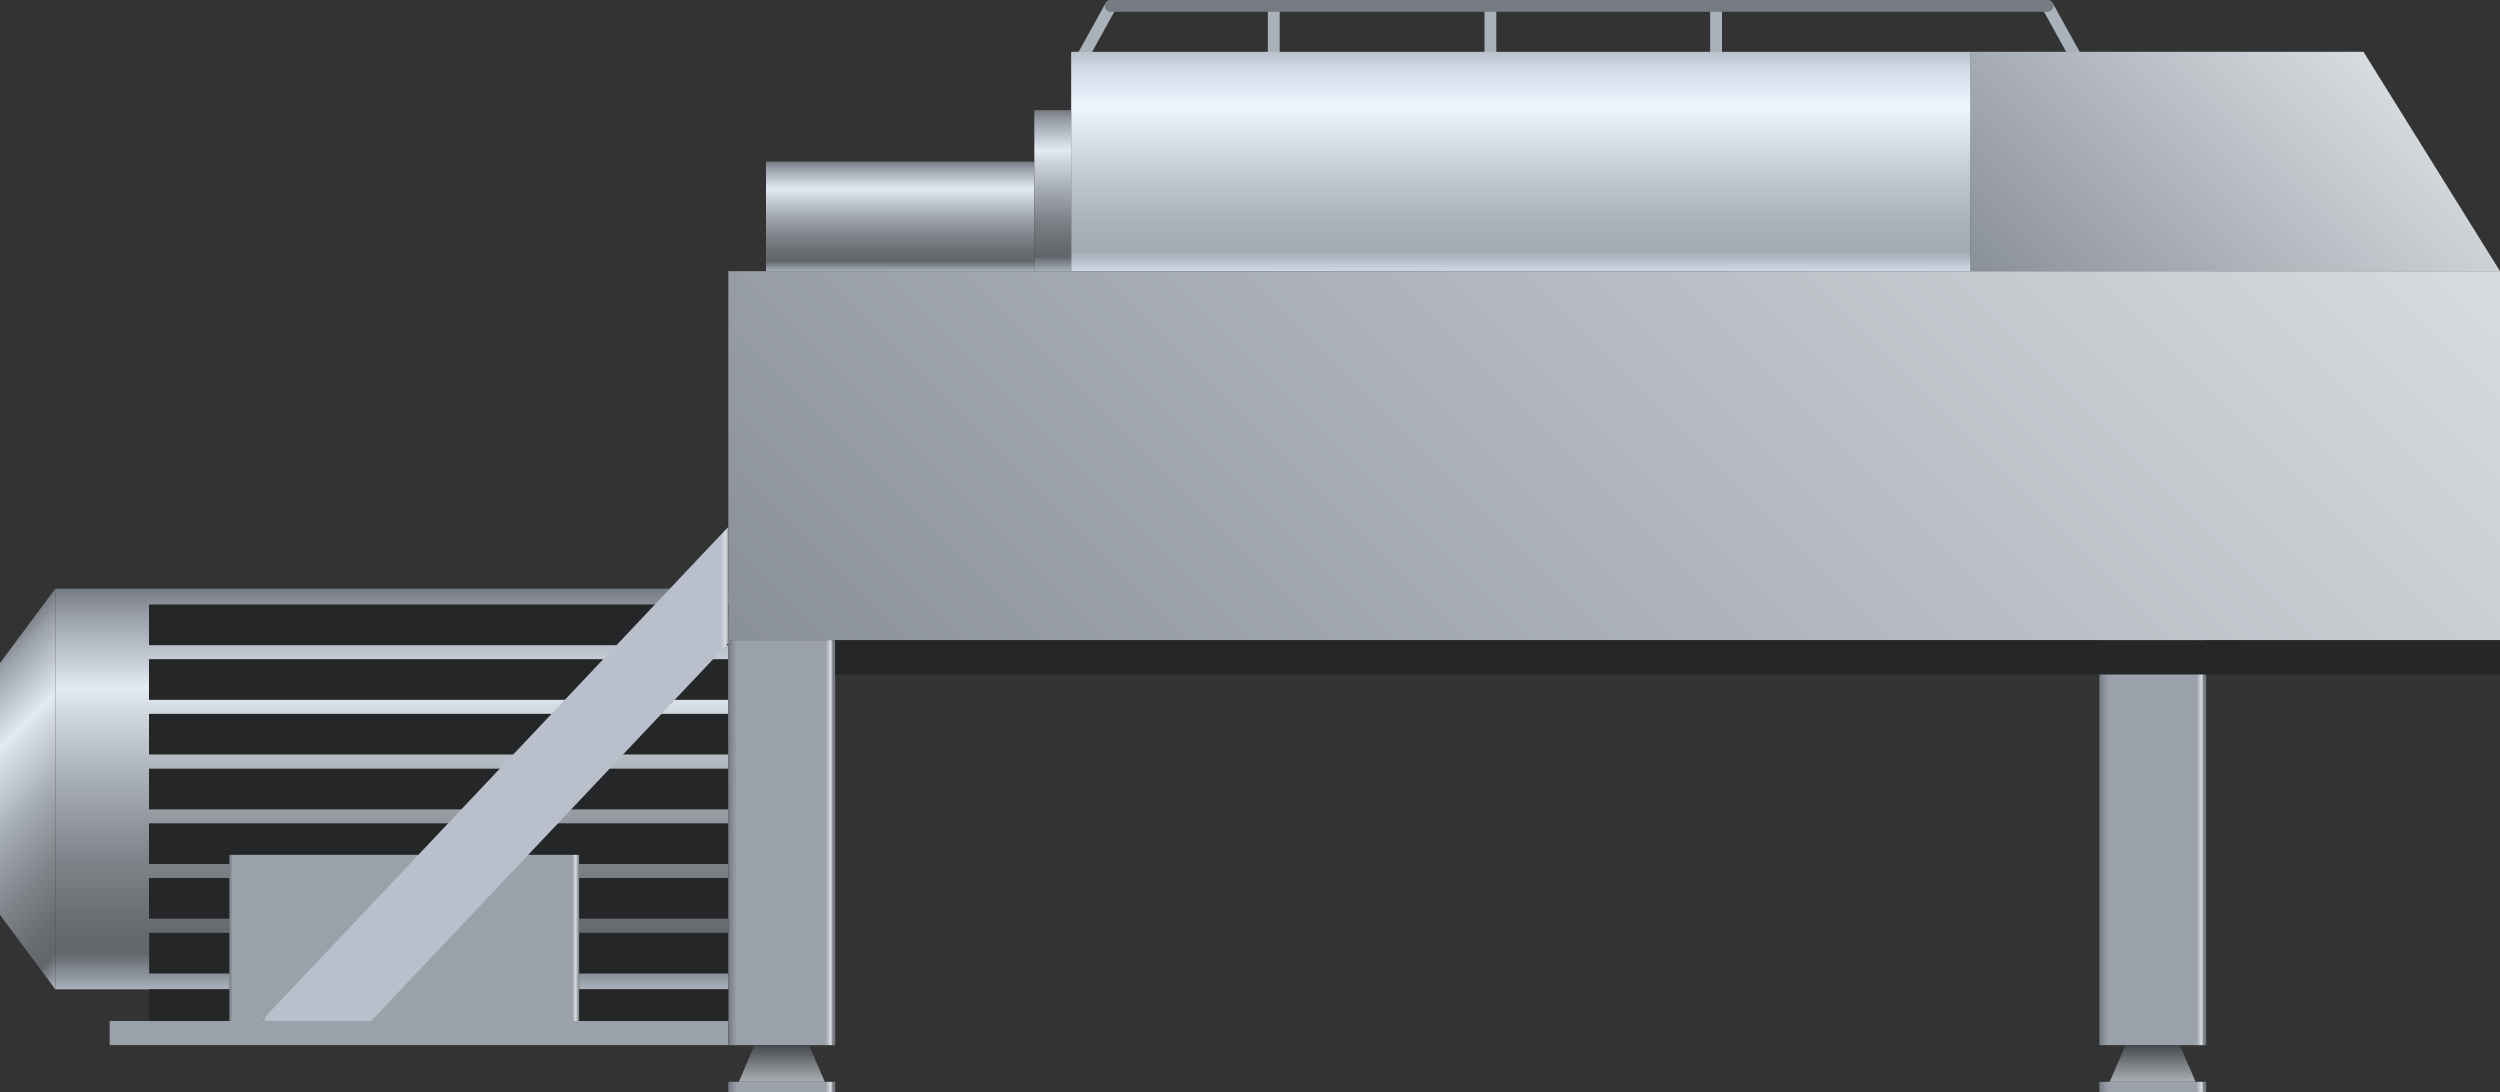 <svg xmlns="http://www.w3.org/2000/svg" xmlns:xlink="http://www.w3.org/1999/xlink" viewBox="0 0 150 65.55"><rect x="0" y="0" width="150" height="65.55" fill="#333333" stroke="none"/><defs><style>.cls-1{fill:url(#未命名的渐变_14);}.cls-2{fill:url(#未命名的渐变_14-2);}.cls-3{fill:url(#未命名的渐变_14-3);}.cls-4{fill:url(#未命名的渐变_14-4);}.cls-5{fill:url(#未命名的渐变_14-5);}.cls-6{fill:url(#未命名的渐变_14-6);}.cls-7{fill:url(#未命名的渐变_5);}.cls-8{fill:url(#未命名的渐变_5-2);}.cls-9{fill:url(#未命名的渐变_83);}.cls-10{fill:url(#未命名的渐变_79);}.cls-11{fill:#252628;}.cls-12{fill:url(#未命名的渐变_62);}.cls-13{fill:url(#未命名的渐变_84);}.cls-14{fill:url(#未命名的渐变_84-2);}.cls-15{fill:url(#未命名的渐变_3);}.cls-16{fill:url(#未命名的渐变_32);}.cls-17{fill:url(#未命名的渐变_3-2);}.cls-18{fill:url(#未命名的渐变_3-3);}.cls-19{fill:url(#未命名的渐变_32-2);}.cls-20{fill:url(#未命名的渐变_3-4);}.cls-21{fill:url(#未命名的渐变_95);}.cls-22{fill:url(#未命名的渐变_95-2);}.cls-23{fill:url(#未命名的渐变_103);}</style><linearGradient id="未命名的渐变_14" x1="1391.29" y1="393.02" x2="1392.42" y2="393.02" gradientTransform="matrix(0.63, 0, 0, 0.51, -749.42, -196.66)" gradientUnits="userSpaceOnUse"><stop offset="0" stop-color="#a9b1bb"/><stop offset="0.06" stop-color="#5d6166"/><stop offset="0.78" stop-color="#eef7ff"/><stop offset="0.93" stop-color="#9ba1ab"/><stop offset="1" stop-color="#767b82"/></linearGradient><linearGradient id="未命名的渐变_14-2" x1="1441.7" y1="427.66" x2="1442.83" y2="427.66" gradientTransform="matrix(0, -0.63, -0.51, 0, 281.92, 906.86)" xlink:href="#未命名的渐变_14"/><linearGradient id="未命名的渐变_14-3" x1="1313.61" y1="384.5" x2="1314.74" y2="384.5" gradientTransform="matrix(0.63, 0, 0, 0.51, -748.09, -192.1)" xlink:href="#未命名的渐变_14"/><linearGradient id="未命名的渐变_14-4" x1="1355.93" y1="384.5" x2="1357.06" y2="384.5" gradientTransform="matrix(0.63, 0, 0, 0.51, -748.09, -192.1)" xlink:href="#未命名的渐变_14"/><linearGradient id="未命名的渐变_14-5" x1="1334.34" y1="384.5" x2="1335.47" y2="384.5" gradientTransform="matrix(0.63, 0, 0, 0.51, -748.09, -192.1)" xlink:href="#未命名的渐变_14"/><linearGradient id="未命名的渐变_14-6" x1="-1227.67" y1="-309.56" x2="-1226.54" y2="-309.56" gradientTransform="matrix(0.63, 0, 0, 0.93, 864.62, 289.23)" xlink:href="#未命名的渐变_14"/><linearGradient id="未命名的渐变_5" x1="128.96" y1="-4.77" x2="64.74" y2="59.45" gradientUnits="userSpaceOnUse"><stop offset="0" stop-color="#d7dce0"/><stop offset="1" stop-color="#8a9099"/></linearGradient><linearGradient id="未命名的渐变_5-2" x1="141.25" y1="2.55" x2="122.88" y2="20.92" xlink:href="#未命名的渐变_5"/><linearGradient id="未命名的渐变_83" x1="9.33" y1="53.35" x2="-2.69" y2="41.33" gradientUnits="userSpaceOnUse"><stop offset="0" stop-color="#a9b1bb"/><stop offset="0.09" stop-color="#61666b"/><stop offset="0.18" stop-color="#696e73"/><stop offset="0.32" stop-color="#7e8489"/><stop offset="0.49" stop-color="#a1a7ae"/><stop offset="0.68" stop-color="#d1d8e0"/><stop offset="0.74" stop-color="#e2eaf2"/><stop offset="0.93" stop-color="#9ba1ab"/><stop offset="1" stop-color="#767b82"/></linearGradient><linearGradient id="未命名的渐变_79" x1="-678.09" y1="-188.76" x2="-654.05" y2="-188.76" gradientTransform="translate(689.58 236.1)" gradientUnits="userSpaceOnUse"><stop offset="0" stop-color="#767b82"/><stop offset="0.07" stop-color="#9ba1ab"/><stop offset="0.25" stop-color="#e2eaf2"/><stop offset="0.31" stop-color="#d1d8e0"/><stop offset="0.51" stop-color="#a1a7ae"/><stop offset="0.68" stop-color="#7e8489"/><stop offset="0.82" stop-color="#696e73"/><stop offset="0.91" stop-color="#61666b"/><stop offset="1" stop-color="#a9b1bb"/></linearGradient><linearGradient id="未命名的渐变_62" x1="91.25" y1="16.27" x2="91.25" y2="3.11" gradientUnits="userSpaceOnUse"><stop offset="0" stop-color="#cfd9e6"/><stop offset="0.09" stop-color="#a2aab3"/><stop offset="0.23" stop-color="#aab2bb"/><stop offset="0.43" stop-color="#c0c8d1"/><stop offset="0.69" stop-color="#e4edf5"/><stop offset="0.75" stop-color="#eef7ff"/><stop offset="0.93" stop-color="#d0d8e6"/><stop offset="1" stop-color="#b9c1cc"/></linearGradient><linearGradient id="未命名的渐变_84" x1="54.01" y1="16.27" x2="54.01" y2="9.69" gradientUnits="userSpaceOnUse"><stop offset="0" stop-color="#a9b1bb"/><stop offset="0.09" stop-color="#61666b"/><stop offset="0.18" stop-color="#696e73"/><stop offset="0.32" stop-color="#7e8489"/><stop offset="0.49" stop-color="#a1a7ae"/><stop offset="0.69" stop-color="#d1d8e0"/><stop offset="0.75" stop-color="#e2eaf2"/><stop offset="0.93" stop-color="#9ba1ab"/><stop offset="1" stop-color="#767b82"/></linearGradient><linearGradient id="未命名的渐变_84-2" x1="63.16" y1="16.27" x2="63.16" y2="6.61" xlink:href="#未命名的渐变_84"/><linearGradient id="未命名的渐变_3" x1="43.7" y1="50.56" x2="50.11" y2="50.56" gradientUnits="userSpaceOnUse"><stop offset="0" stop-color="#767b82"/><stop offset="0.08" stop-color="#9ba1ab"/><stop offset="0.91" stop-color="#9ba1ab"/><stop offset="0.96" stop-color="#d7dce0"/><stop offset="0.98" stop-color="#767b82"/></linearGradient><linearGradient id="未命名的渐变_32" x1="46.91" y1="64.91" x2="46.91" y2="62.71" gradientUnits="userSpaceOnUse"><stop offset="0" stop-color="#abafb3"/><stop offset="1" stop-color="#45484d"/></linearGradient><linearGradient id="未命名的渐变_3-2" x1="43.7" y1="65.23" x2="50.11" y2="65.23" xlink:href="#未命名的渐变_3"/><linearGradient id="未命名的渐变_3-3" x1="125.96" y1="50.56" x2="132.36" y2="50.56" xlink:href="#未命名的渐变_3"/><linearGradient id="未命名的渐变_32-2" x1="129.16" y1="64.91" x2="129.16" y2="62.71" xlink:href="#未命名的渐变_32"/><linearGradient id="未命名的渐变_3-4" x1="125.96" y1="65.23" x2="132.36" y2="65.23" xlink:href="#未命名的渐变_3"/><linearGradient id="未命名的渐变_95" x1="25.14" y1="62.71" x2="25.14" y2="61.26" gradientUnits="userSpaceOnUse"><stop offset="0" stop-color="#767b82"/><stop offset="0.01" stop-color="#9ba1ab"/><stop offset="0.98" stop-color="#9ba1ab"/><stop offset="0.99" stop-color="#d7dce0"/><stop offset="1" stop-color="#767b82"/></linearGradient><linearGradient id="未命名的渐变_95-2" x1="13.76" y1="56.28" x2="34.75" y2="56.28" xlink:href="#未命名的渐变_95"/><linearGradient id="未命名的渐变_103" x1="15.68" y1="46.44" x2="43.81" y2="46.44" gradientUnits="userSpaceOnUse"><stop offset="0" stop-color="#767b82"/><stop offset="0.01" stop-color="#b9c0cc"/><stop offset="0.98" stop-color="#b9c0cc"/><stop offset="0.99" stop-color="#d7dce0"/><stop offset="1" stop-color="#767b82"/></linearGradient></defs><title>Decanter(分层器)</title><g id="图层_2" data-name="图层 2"><g id="图层_6" data-name="图层 6"><g id="Decanter_分层器_" data-name="Decanter(分层器)"><rect class="cls-1" x="123.42" y="-0.24" width="0.71" height="4.53" rx="0.35" transform="translate(14.51 60.21) rotate(-28.97)"/><rect class="cls-2" x="63.45" y="1.68" width="4.53" height="0.71" rx="0.35" transform="translate(32.11 58.54) rotate(-61.03)"/><rect class="cls-3" x="76.07" width="0.71" height="4.53" rx="0.28"/><rect class="cls-4" x="102.61" width="0.71" height="4.53" rx="0.28"/><rect class="cls-5" x="89.07" width="0.71" height="4.53" rx="0.28"/><rect class="cls-6" x="94.39" y="-28.1" width="0.71" height="56.92" rx="0.35" transform="translate(94.39 95.1) rotate(-90)"/><rect class="cls-7" x="43.7" y="16.27" width="106.3" height="22.15"/><polygon class="cls-8" points="150 16.27 118.23 16.27 118.23 3.11 141.81 3.11 150 16.27"/><polygon class="cls-9" points="3.32 59.36 0 54.89 0 39.78 3.32 35.32 3.32 59.36"/><rect class="cls-10" x="11.49" y="27.15" width="24.04" height="40.38" transform="translate(70.85 23.83) rotate(90)"/><rect class="cls-11" x="25.1" y="23.39" width="2.44" height="34.76" transform="translate(67.09 14.45) rotate(90)"/><rect class="cls-11" x="25.1" y="20.11" width="2.44" height="34.76" transform="translate(63.81 11.17) rotate(90)"/><rect class="cls-11" x="25.1" y="26.67" width="2.44" height="34.76" transform="translate(70.37 17.73) rotate(90)"/><rect class="cls-11" x="25.1" y="29.96" width="2.44" height="34.76" transform="translate(73.66 21.02) rotate(90)"/><rect class="cls-11" x="25.1" y="33.24" width="2.44" height="34.76" transform="translate(76.94 24.3) rotate(90)"/><rect class="cls-11" x="25.1" y="36.52" width="2.44" height="34.76" transform="translate(80.22 27.58) rotate(90)"/><rect class="cls-11" x="25.1" y="39.8" width="2.44" height="34.76" transform="translate(83.51 30.87) rotate(90)"/><rect class="cls-12" x="64.27" y="3.11" width="53.96" height="13.15"/><rect class="cls-13" x="45.96" y="9.69" width="16.1" height="6.58"/><rect class="cls-14" x="62.06" y="6.61" width="2.21" height="9.65"/><rect class="cls-15" x="43.7" y="38.41" width="6.41" height="24.3"/><polygon class="cls-16" points="44.33 64.91 49.49 64.91 48.54 62.71 45.27 62.71 44.33 64.91"/><rect class="cls-17" x="43.7" y="64.91" width="6.41" height="0.64"/><rect class="cls-18" x="125.96" y="38.41" width="6.41" height="24.3"/><polygon class="cls-19" points="126.58 64.91 131.74 64.91 130.79 62.71 127.53 62.71 126.58 64.91"/><rect class="cls-20" x="125.96" y="64.91" width="6.41" height="0.64"/><rect class="cls-11" x="50.11" y="38.41" width="99.89" height="2.06"/><rect class="cls-11" x="8.94" y="59.36" width="34.76" height="3.35"/><rect class="cls-21" x="6.58" y="61.26" width="37.12" height="1.45"/><rect class="cls-22" x="13.76" y="51.29" width="20.99" height="9.97"/><polygon class="cls-23" points="43.81 38.47 22.27 61.26 15.68 61.26 43.7 31.61 43.7 38.47 43.81 38.47"/></g></g></g></svg>